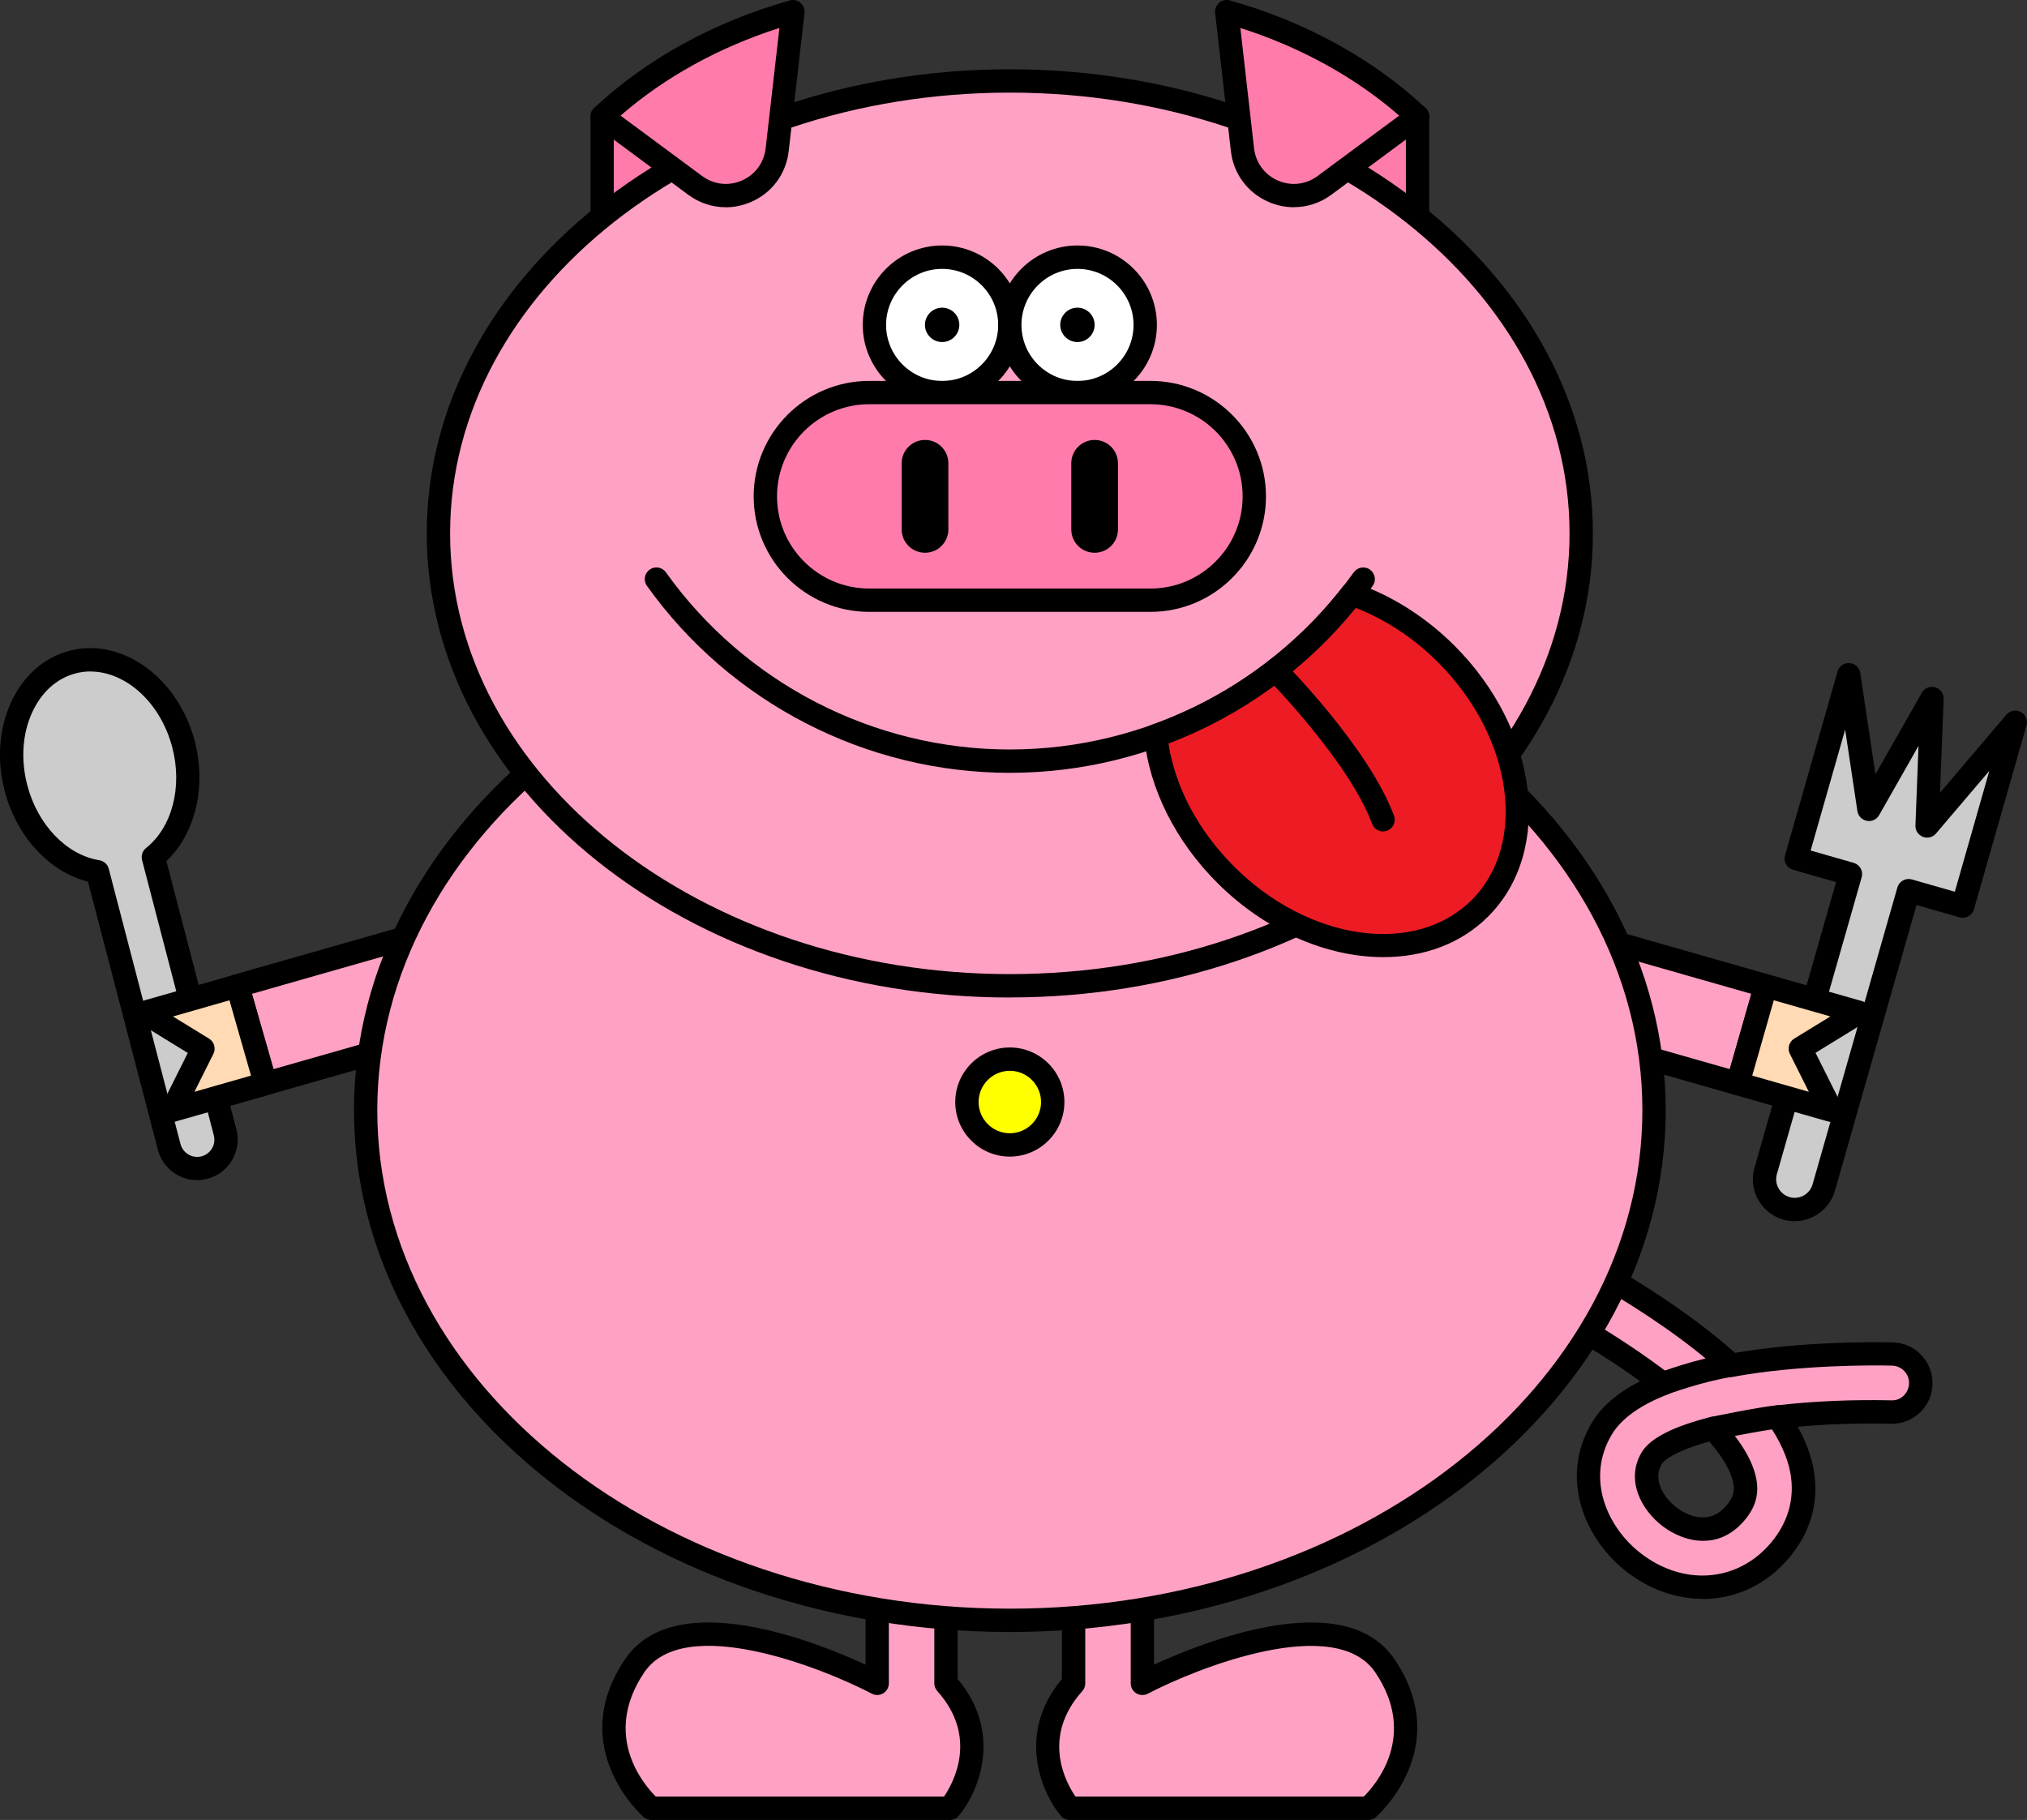 <?xml version="1.0" encoding="UTF-8"?><svg id="_レイヤー_2" xmlns="http://www.w3.org/2000/svg" viewBox="0 0 303.08 272.16"><rect x="0" y="0" width="303.08" height="272.16" fill="#333333" stroke="none"/><defs><style>.cls-1{fill:#ffdab4;}.cls-2{fill:#ff7bac;}.cls-3{fill:#ccc;}.cls-4{fill:#ed1c24;}.cls-5{fill:#fff;}.cls-6{fill:#ff0;}.cls-7{fill:#ffa1c4;}</style></defs><g id="_レイヤー_1-2"><path class="cls-3" d="M288.14,123.51l.74-19.06-9.43,16.58-3.02-20.13-7.85,27.49,8.11,2.31-12.68,44.4c-.69,2.4.7,4.9,3.1,5.59h0c2.4.69,4.9-.7,5.59-3.1l12.68-44.4,8.11,2.31,7.85-27.49-13.2,15.5Z"/><path d="M268.36,182.62c-.58,0-1.16-.08-1.73-.24-3.32-.95-5.25-4.42-4.3-7.74l12.2-42.73-6.43-1.84c-.44-.13-.82-.43-1.05-.83-.22-.4-.28-.88-.15-1.33l7.85-27.49c.22-.79.97-1.31,1.79-1.26.82.05,1.49.67,1.61,1.48l2.27,15.15,6.94-12.2c.4-.7,1.22-1.04,2-.81.77.22,1.29.94,1.26,1.75l-.55,14.02,9.93-11.67c.53-.62,1.43-.8,2.15-.41.72.39,1.08,1.23.85,2.02l-7.85,27.49c-.26.93-1.23,1.46-2.16,1.2l-6.43-1.84-12.2,42.73c-.46,1.61-1.52,2.94-2.98,3.75-.94.52-1.98.79-3.03.79ZM270.73,127.19l6.43,1.84c.44.13.82.43,1.05.83.22.4.28.88.15,1.33l-12.68,44.4c-.42,1.47.44,3.01,1.91,3.43,1.47.42,3.01-.44,3.43-1.91l12.68-44.4c.27-.93,1.23-1.46,2.16-1.2l6.43,1.84,5.16-18.08-7.98,9.38c-.48.57-1.28.76-1.96.49-.69-.27-1.14-.95-1.11-1.69l.46-11.91-5.89,10.36c-.37.65-1.1.99-1.84.85-.73-.14-1.3-.72-1.41-1.46l-1.83-12.18-5.16,18.08Z"/><path class="cls-3" d="M33.65,169.33l-10.73-41.16c4.3-3.41,6.29-10.07,4.53-16.85-2.24-8.6-9.67-14.12-16.59-12.31-6.92,1.8-10.71,10.24-8.47,18.85,1.77,6.78,6.76,11.62,12.18,12.5l10.73,41.16c.6,2.31,2.96,3.69,5.26,3.09h0c2.31-.6,3.69-2.96,3.09-5.26Z"/><path d="M29.48,176.48c-2.69,0-5.16-1.81-5.87-4.53l-10.46-40.11c-5.76-1.45-10.68-6.75-12.45-13.55-1.19-4.54-.87-9.21.89-13.13,1.82-4.05,4.95-6.84,8.82-7.85,7.83-2.04,16.24,4.04,18.72,13.56,1.77,6.79.06,13.82-4.25,17.9l10.46,40.11c.41,1.57.18,3.2-.64,4.6-.82,1.4-2.13,2.39-3.7,2.8-.51.13-1.02.2-1.53.2ZM13.54,100.41c-.75,0-1.5.09-2.24.29-2.82.74-5.14,2.83-6.52,5.9-1.44,3.2-1.69,7.04-.7,10.82,1.54,5.92,5.87,10.43,10.77,11.22.68.11,1.24.61,1.41,1.28l10.73,41.16c.36,1.37,1.76,2.2,3.14,1.84.67-.17,1.22-.6,1.57-1.19.35-.59.44-1.28.27-1.95h0s-10.73-41.16-10.73-41.16c-.17-.67.06-1.38.6-1.81,3.89-3.08,5.47-9.13,3.92-15.04-1.75-6.71-6.95-11.35-12.23-11.35Z"/><rect class="cls-7" x="36.4" y="138.57" width="62.41" height="15.2" transform="translate(-37.53 24.18) rotate(-15.93)"/><path d="M39.69,163.79c-.76,0-1.46-.5-1.68-1.27l-4.18-14.62c-.13-.45-.07-.92.15-1.33.22-.4.6-.7,1.05-.83l60.01-17.13c.92-.26,1.89.27,2.16,1.2l4.18,14.62c.13.45.07.92-.15,1.33-.22.4-.6.7-1.05.83l-60.01,17.13c-.16.05-.32.07-.48.07ZM37.67,148.62l3.22,11.26,56.65-16.17-3.22-11.26-56.65,16.17Z"/><polygon class="cls-1" points="21.56 151.41 30.35 156.81 25.74 166.03 39.69 162.05 35.51 147.42 21.56 151.41"/><path d="M25.74,167.77c-.51,0-1.01-.22-1.34-.63-.44-.53-.53-1.28-.22-1.89l3.9-7.79-7.42-4.56c-.59-.36-.91-1.04-.82-1.72.09-.68.58-1.25,1.25-1.44l13.95-3.98c.92-.27,1.89.27,2.16,1.2l4.18,14.62c.13.45.07.92-.15,1.33-.22.4-.6.7-1.05.83l-13.95,3.98c-.16.05-.32.07-.48.07ZM25.85,152l5.41,3.32c.77.47,1.05,1.46.65,2.27l-2.84,5.68,8.46-2.42-3.22-11.26-8.46,2.42Z"/><rect class="cls-7" x="200.72" y="138.57" width="62.41" height="15.2" transform="translate(414.81 350.39) rotate(-164.07)"/><path d="M259.84,163.79c-.16,0-.32-.02-.48-.07l-60.01-17.13c-.44-.13-.82-.43-1.05-.83-.22-.4-.28-.88-.15-1.33l4.18-14.62c.27-.93,1.23-1.46,2.16-1.2l60.01,17.13c.44.13.82.43,1.05.83.22.4.28.88.15,1.33l-4.18,14.62c-.22.77-.92,1.27-1.68,1.27ZM201.99,143.71l56.65,16.17,3.22-11.26-56.65-16.17-3.22,11.26Z"/><polygon class="cls-1" points="277.97 151.41 269.18 156.81 273.79 166.03 259.84 162.05 264.01 147.42 277.97 151.41"/><path d="M273.79,167.77c-.16,0-.32-.02-.48-.07l-13.95-3.98c-.44-.13-.82-.43-1.05-.83-.22-.4-.28-.88-.15-1.33l4.18-14.62c.26-.93,1.23-1.46,2.16-1.2l13.95,3.98c.66.19,1.16.76,1.25,1.44s-.23,1.36-.82,1.72l-7.42,4.56,3.9,7.79c.31.62.22,1.36-.22,1.89-.34.41-.83.63-1.34.63ZM262,160.85l8.46,2.42-2.84-5.68c-.4-.81-.12-1.79.65-2.27l5.41-3.32-8.46-2.42-3.22,11.26Z"/><path class="cls-7" d="M254.58,237.34c-3.44,0-6.97-1.18-10.13-3.56-5.84-4.41-9.4-12.78-4.89-20.23,1.75-2.9,5.05-5.05,9.1-6.64-7.13-5.49-15.95-10.58-22.55-13.74-2.16-1.03-3.08-3.62-2.05-5.79,1.03-2.16,3.62-3.08,5.78-2.05,2.5,1.19,18.12,8.85,29.04,18.81,10.09-1.83,20.76-1.77,24.07-1.69,2.4.05,4.3,2.04,4.24,4.43-.05,2.4-2,4.31-4.43,4.24-6.25-.14-11.98.16-16.94.75,1.79,2.59,3.07,5.26,3.58,7.95.88,4.63-.45,9-3.85,12.65-3.01,3.23-6.93,4.86-10.98,4.86ZM256.16,213.61c-4.96,1.26-8.22,2.85-9.18,4.44-1.93,3.2.04,6.81,2.7,8.81.91.69,5.63,3.89,9.53-.29,1.52-1.63,2.03-3.2,1.67-5.11-.46-2.43-2.19-5.11-4.72-7.85Z"/><path d="M254.58,239.09c-3.93,0-7.79-1.35-11.18-3.91-6.46-4.88-10.37-14.19-5.33-22.52,1.44-2.38,3.84-4.42,7.17-6.11-6.85-4.94-14.58-9.25-19.88-11.79-3.03-1.45-4.31-5.08-2.87-8.11.7-1.47,1.93-2.57,3.46-3.11,1.53-.54,3.18-.45,4.65.25,2.93,1.4,17.87,8.76,28.82,18.52,10.07-1.71,20.54-1.64,23.58-1.57,1.62.04,3.14.7,4.26,1.88,1.12,1.17,1.72,2.72,1.69,4.34-.04,1.64-.7,3.16-1.88,4.28-1.17,1.11-2.7,1.69-4.34,1.67-4.84-.11-9.52.04-13.93.45,1.17,2.1,1.95,4.17,2.34,6.18.99,5.2-.5,10.09-4.29,14.16-3.26,3.49-7.61,5.42-12.26,5.42ZM227.98,186.67c-.29,0-.58.05-.87.15-.65.23-1.18.7-1.48,1.33-.62,1.29-.07,2.84,1.22,3.46,6.08,2.91,15.28,8.09,22.86,13.93.5.38.75,1,.66,1.63-.09.62-.5,1.15-1.09,1.38-4.06,1.6-6.84,3.59-8.25,5.92-3.97,6.57-.77,13.99,4.45,17.93,2.78,2.1,5.92,3.21,9.08,3.21,3.67,0,7.12-1.53,9.71-4.31,3-3.22,4.18-7.07,3.41-11.13-.44-2.3-1.55-4.75-3.3-7.28-.35-.5-.41-1.15-.16-1.71s.78-.94,1.39-1.01c5.37-.63,11.15-.89,17.18-.76.73.04,1.36-.23,1.85-.7.5-.48.78-1.13.8-1.84.02-.69-.24-1.35-.72-1.85-.48-.5-1.12-.78-1.82-.8-3.04-.07-13.73-.14-23.73,1.66-.53.1-1.08-.06-1.49-.43-10.87-9.92-26.83-17.67-28.61-18.52-.35-.17-.73-.25-1.11-.25ZM254.66,230.42c-2.24,0-4.4-.94-6.03-2.17-3.26-2.46-5.63-6.98-3.14-11.11,1.25-2.06,4.69-3.82,10.24-5.23.62-.16,1.28.04,1.71.51,2.93,3.17,4.66,6.1,5.16,8.71.47,2.47-.2,4.58-2.11,6.62-1.8,1.93-3.84,2.67-5.83,2.67ZM255.57,215.56c-4.46,1.24-6.61,2.57-7.1,3.38-1.37,2.27.2,4.97,2.25,6.52.98.74,4.4,2.93,7.21-.09,1.32-1.42,1.45-2.46,1.23-3.59-.34-1.77-1.54-3.86-3.59-6.22Z"/><path class="cls-7" d="M207.11,249.15c-8.16-12.15-36.3,2.58-36.3,2.58v-17.51h-10.29v17.51c-8.36,9.33-.58,18.68-.58,18.68h44.65s10.68-9.12,2.51-21.26Z"/><path d="M204.6,272.16h-44.65c-.52,0-1.01-.23-1.34-.63-2.96-3.56-6.63-12.33.17-20.45v-16.86c0-.96.78-1.74,1.74-1.74h10.29c.96,0,1.74.78,1.74,1.74v14.72c7.4-3.42,28.53-11.89,36-.76,8.92,13.28-2.71,23.46-2.83,23.56-.32.27-.72.42-1.13.42ZM160.82,268.67h43.09c1.81-1.8,8.09-9.11,1.75-18.54h0c-5.97-8.89-26.6-.74-34.04,3.15-.54.28-1.19.26-1.71-.05-.52-.32-.84-.88-.84-1.49v-15.77h-6.8v15.77c0,.43-.16.84-.45,1.16-6.19,6.91-2.43,13.7-1,15.78Z"/><path class="cls-7" d="M94.87,249.15c8.16-12.15,36.3,2.58,36.3,2.58v-17.51h10.29v17.51c8.36,9.33.58,18.68.58,18.68h-44.65s-10.68-9.12-2.51-21.26Z"/><path d="M142.03,272.16h-44.65c-.42,0-.82-.15-1.13-.42-.12-.1-11.75-10.28-2.83-23.56h0c7.47-11.13,28.61-2.66,36,.76v-14.72c0-.96.78-1.74,1.74-1.74h10.29c.96,0,1.74.78,1.74,1.74v16.86c6.81,8.13,3.14,16.89.17,20.45-.33.4-.82.63-1.34.63ZM98.07,268.67h43.08c1.41-2.08,5.16-8.91-1-15.78-.29-.32-.45-.73-.45-1.16v-15.77h-6.8v15.77c0,.61-.32,1.18-.84,1.49-.52.32-1.17.34-1.71.05-7.44-3.89-28.07-12.04-34.04-3.15h0c-6.33,9.43-.06,16.74,1.75,18.55Z"/><ellipse class="cls-7" cx="150.99" cy="166.03" rx="96.32" ry="76.28"/><path d="M150.99,244.05c-54.07,0-98.06-35-98.06-78.02s43.99-78.02,98.06-78.02,98.07,35,98.07,78.02-43.99,78.02-98.07,78.02ZM150.99,91.5c-52.15,0-94.58,33.43-94.58,74.53s42.43,74.53,94.58,74.53,94.58-33.43,94.58-74.53-42.43-74.53-94.58-74.53Z"/><polygon class="cls-2" points="211.96 17.42 211.96 42.39 187.55 27.39 197.69 17.42 211.96 17.42"/><path d="M211.96,44.13c-.32,0-.63-.09-.91-.26l-24.41-15c-.46-.28-.76-.76-.82-1.29-.06-.53.13-1.06.51-1.44l10.14-9.97c.33-.32.77-.5,1.22-.5h14.27c.96,0,1.74.78,1.74,1.74v24.97c0,.63-.34,1.21-.89,1.52-.26.15-.56.22-.85.22ZM190.36,27.08l19.85,12.2v-20.11h-11.81l-8.04,7.91Z"/><polygon class="cls-2" points="90.03 17.42 90.03 51.15 108.97 46.02 106.91 18.71 90.03 17.42"/><path d="M90.03,52.89c-.38,0-.75-.12-1.06-.36-.43-.33-.68-.84-.68-1.39V17.42c0-.49.2-.95.56-1.28s.84-.51,1.32-.46l16.89,1.29c.86.07,1.54.75,1.61,1.61l2.05,27.31c.06.83-.48,1.6-1.28,1.81l-18.94,5.13c-.15.04-.3.06-.46.06ZM91.77,19.3v29.56l15.35-4.16-1.83-24.37-13.52-1.03Z"/><ellipse class="cls-7" cx="150.99" cy="79.76" rx="85.44" ry="67.66"/><path d="M150.99,149.17c-48.07,0-87.18-31.13-87.18-69.4S102.92,10.36,150.99,10.36s87.18,31.13,87.18,69.4-39.11,69.4-87.18,69.4ZM150.99,13.85c-46.15,0-83.69,29.57-83.69,65.91s37.54,65.91,83.69,65.91,83.69-29.57,83.69-65.91S197.14,13.85,150.99,13.85Z"/><circle class="cls-5" cx="140.87" cy="48.58" r="10.12"/><path d="M140.87,60.45c-6.54,0-11.87-5.32-11.87-11.87s5.32-11.87,11.87-11.87,11.87,5.32,11.87,11.87-5.32,11.87-11.87,11.87ZM140.87,40.21c-4.62,0-8.38,3.76-8.38,8.38s3.76,8.38,8.38,8.38,8.38-3.76,8.38-8.38-3.76-8.38-8.38-8.38Z"/><circle class="cls-5" cx="161.11" cy="48.58" r="10.12"/><path d="M161.11,60.45c-6.54,0-11.87-5.32-11.87-11.87s5.32-11.87,11.87-11.87,11.87,5.32,11.87,11.87-5.32,11.87-11.87,11.87ZM161.11,40.21c-4.62,0-8.38,3.76-8.38,8.38s3.76,8.38,8.38,8.38,8.38-3.76,8.38-8.38-3.76-8.38-8.38-8.38Z"/><circle cx="140.87" cy="48.58" r="2.57"/><circle cx="161.1" cy="48.58" r="2.57"/><circle class="cls-6" cx="150.99" cy="164.8" r="6.42"/><path d="M150.99,172.96c-4.5,0-8.16-3.66-8.16-8.16s3.66-8.16,8.16-8.16,8.16,3.66,8.16,8.16-3.66,8.16-8.16,8.16ZM150.99,160.13c-2.57,0-4.67,2.1-4.67,4.67s2.1,4.67,4.67,4.67,4.67-2.1,4.67-4.67-2.1-4.67-4.67-4.67Z"/><path class="cls-2" d="M90.03,17.42l13.91,10.3c4.78,3.54,11.59.57,12.27-5.33l2.36-20.64c-11.2,3.16-21.01,8.63-28.54,15.68Z"/><path d="M108.51,30.99c-1.98,0-3.94-.63-5.61-1.87l-13.91-10.3c-.42-.31-.67-.78-.7-1.3-.03-.52.17-1.02.55-1.37C96.65,8.82,106.77,3.26,118.09.07c.56-.16,1.16-.03,1.6.35s.67.95.6,1.53l-2.36,20.64c-.39,3.4-2.49,6.25-5.63,7.61-1.23.53-2.52.8-3.8.8ZM92.78,17.29l12.2,9.03c1.74,1.29,3.96,1.54,5.94.68,1.98-.86,3.31-2.66,3.56-4.81l2.06-18.01c-9.04,2.89-17.17,7.38-23.75,13.11Z"/><path class="cls-2" d="M211.96,17.42l-13.91,10.3c-4.78,3.54-11.59.57-12.27-5.33l-2.36-20.64c11.2,3.16,21.01,8.63,28.54,15.68Z"/><path d="M193.47,30.99c-1.28,0-2.57-.26-3.8-.8-3.14-1.37-5.24-4.21-5.63-7.61l-2.35-20.64c-.07-.58.16-1.15.6-1.53.44-.38,1.05-.51,1.6-.35,11.32,3.19,21.44,8.76,29.25,16.08.38.35.58.86.55,1.37-.03.52-.29.99-.7,1.3l-13.91,10.3c-1.67,1.24-3.63,1.87-5.61,1.87ZM185.46,4.18l2.05,18.01c.25,2.15,1.58,3.94,3.56,4.81,1.98.86,4.2.61,5.94-.68l12.2-9.03c-6.58-5.73-14.71-10.22-23.75-13.11Z"/><rect class="cls-2" x="114.44" y="58.7" width="73.11" height="31.05" rx="13.27" ry="13.27"/><path d="M172.02,91.5h-42.06c-9.52,0-17.27-7.75-17.27-17.27s7.75-17.27,17.27-17.27h42.06c9.52,0,17.27,7.75,17.27,17.27s-7.75,17.27-17.27,17.27ZM129.96,60.45c-7.6,0-13.78,6.18-13.78,13.78s6.18,13.78,13.78,13.78h42.06c7.6,0,13.78-6.18,13.78-13.78s-6.18-13.78-13.78-13.78h-42.06Z"/><path d="M138.31,82.66c-1.93,0-3.49-1.56-3.49-3.49v-9.89c0-1.93,1.56-3.49,3.49-3.49s3.49,1.56,3.49,3.49v9.89c0,1.93-1.56,3.49-3.49,3.49Z"/><path d="M163.67,82.66c-1.93,0-3.49-1.56-3.49-3.49v-9.89c0-1.93,1.56-3.49,3.49-3.49s3.49,1.56,3.49,3.49v9.89c0,1.93-1.56,3.49-3.49,3.49Z"/><path d="M150.99,115.57c-21.48,0-41.76-10.45-54.26-27.96-.56-.78-.38-1.87.41-2.43.78-.56,1.87-.38,2.43.41,11.84,16.59,31.06,26.49,51.42,26.49s39.58-9.9,51.42-26.49c.56-.78,1.65-.97,2.43-.41.78.56.97,1.65.41,2.43-12.49,17.51-32.78,27.96-54.26,27.96Z"/><path class="cls-4" d="M202.13,88.84c-7.5,9.6-17.64,17.02-29.33,21.2.75,7.09,4.32,14.61,10.46,20.76,11.89,11.88,28.9,14.13,38.01,5.03,9.11-9.11,6.86-26.13-5.03-38.01-4.25-4.25-9.15-7.26-14.12-8.97Z"/><path d="M206.83,143.13c-8.33,0-17.52-3.82-24.81-11.1-6.24-6.24-10.13-13.98-10.96-21.8-.09-.8.39-1.56,1.15-1.83,11.28-4.03,21.15-11.16,28.55-20.63.46-.58,1.24-.81,1.94-.58,5.39,1.85,10.5,5.1,14.79,9.38,12.55,12.55,14.8,30.71,5.03,40.48-4.1,4.1-9.66,6.08-15.67,6.08ZM174.71,111.19c1.03,6.58,4.47,13.05,9.79,18.37,11.18,11.19,27.13,13.44,35.55,5.03,8.41-8.41,6.16-24.36-5.03-35.55-3.6-3.6-7.84-6.4-12.3-8.13-7.41,9.13-17.05,16.11-28,20.28Z"/><path class="cls-4" d="M190.71,100.21s12.45,12.57,16.08,22.38"/><path d="M206.8,124.34c-.71,0-1.38-.44-1.64-1.14-3.46-9.34-15.56-21.64-15.69-21.76-.68-.68-.67-1.79.01-2.47.68-.68,1.79-.67,2.47.01.52.52,12.76,12.96,16.48,23,.34.9-.13,1.91-1.03,2.24-.2.07-.4.11-.61.11Z"/><path class="cls-4" d="M248.65,206.92s5.33-2.02,10.22-2.76"/><path d="M248.66,208.66c-.71,0-1.37-.43-1.63-1.13-.34-.9.11-1.91,1.01-2.25.22-.09,5.56-2.09,10.58-2.86.95-.13,1.84.51,1.99,1.46.14.95-.51,1.84-1.46,1.99-4.65.71-9.82,2.65-9.87,2.67-.2.08-.41.11-.62.11Z"/><path class="cls-4" d="M256.16,213.61s6.8-1.42,9.67-1.72"/><path d="M256.16,215.35c-.81,0-1.53-.56-1.7-1.39-.2-.94.41-1.87,1.35-2.06.28-.06,6.92-1.45,9.85-1.75.93-.09,1.81.6,1.91,1.56.1.96-.6,1.81-1.56,1.91-2.75.29-9.42,1.68-9.49,1.69-.12.03-.24.04-.36.04Z"/></g></svg>
